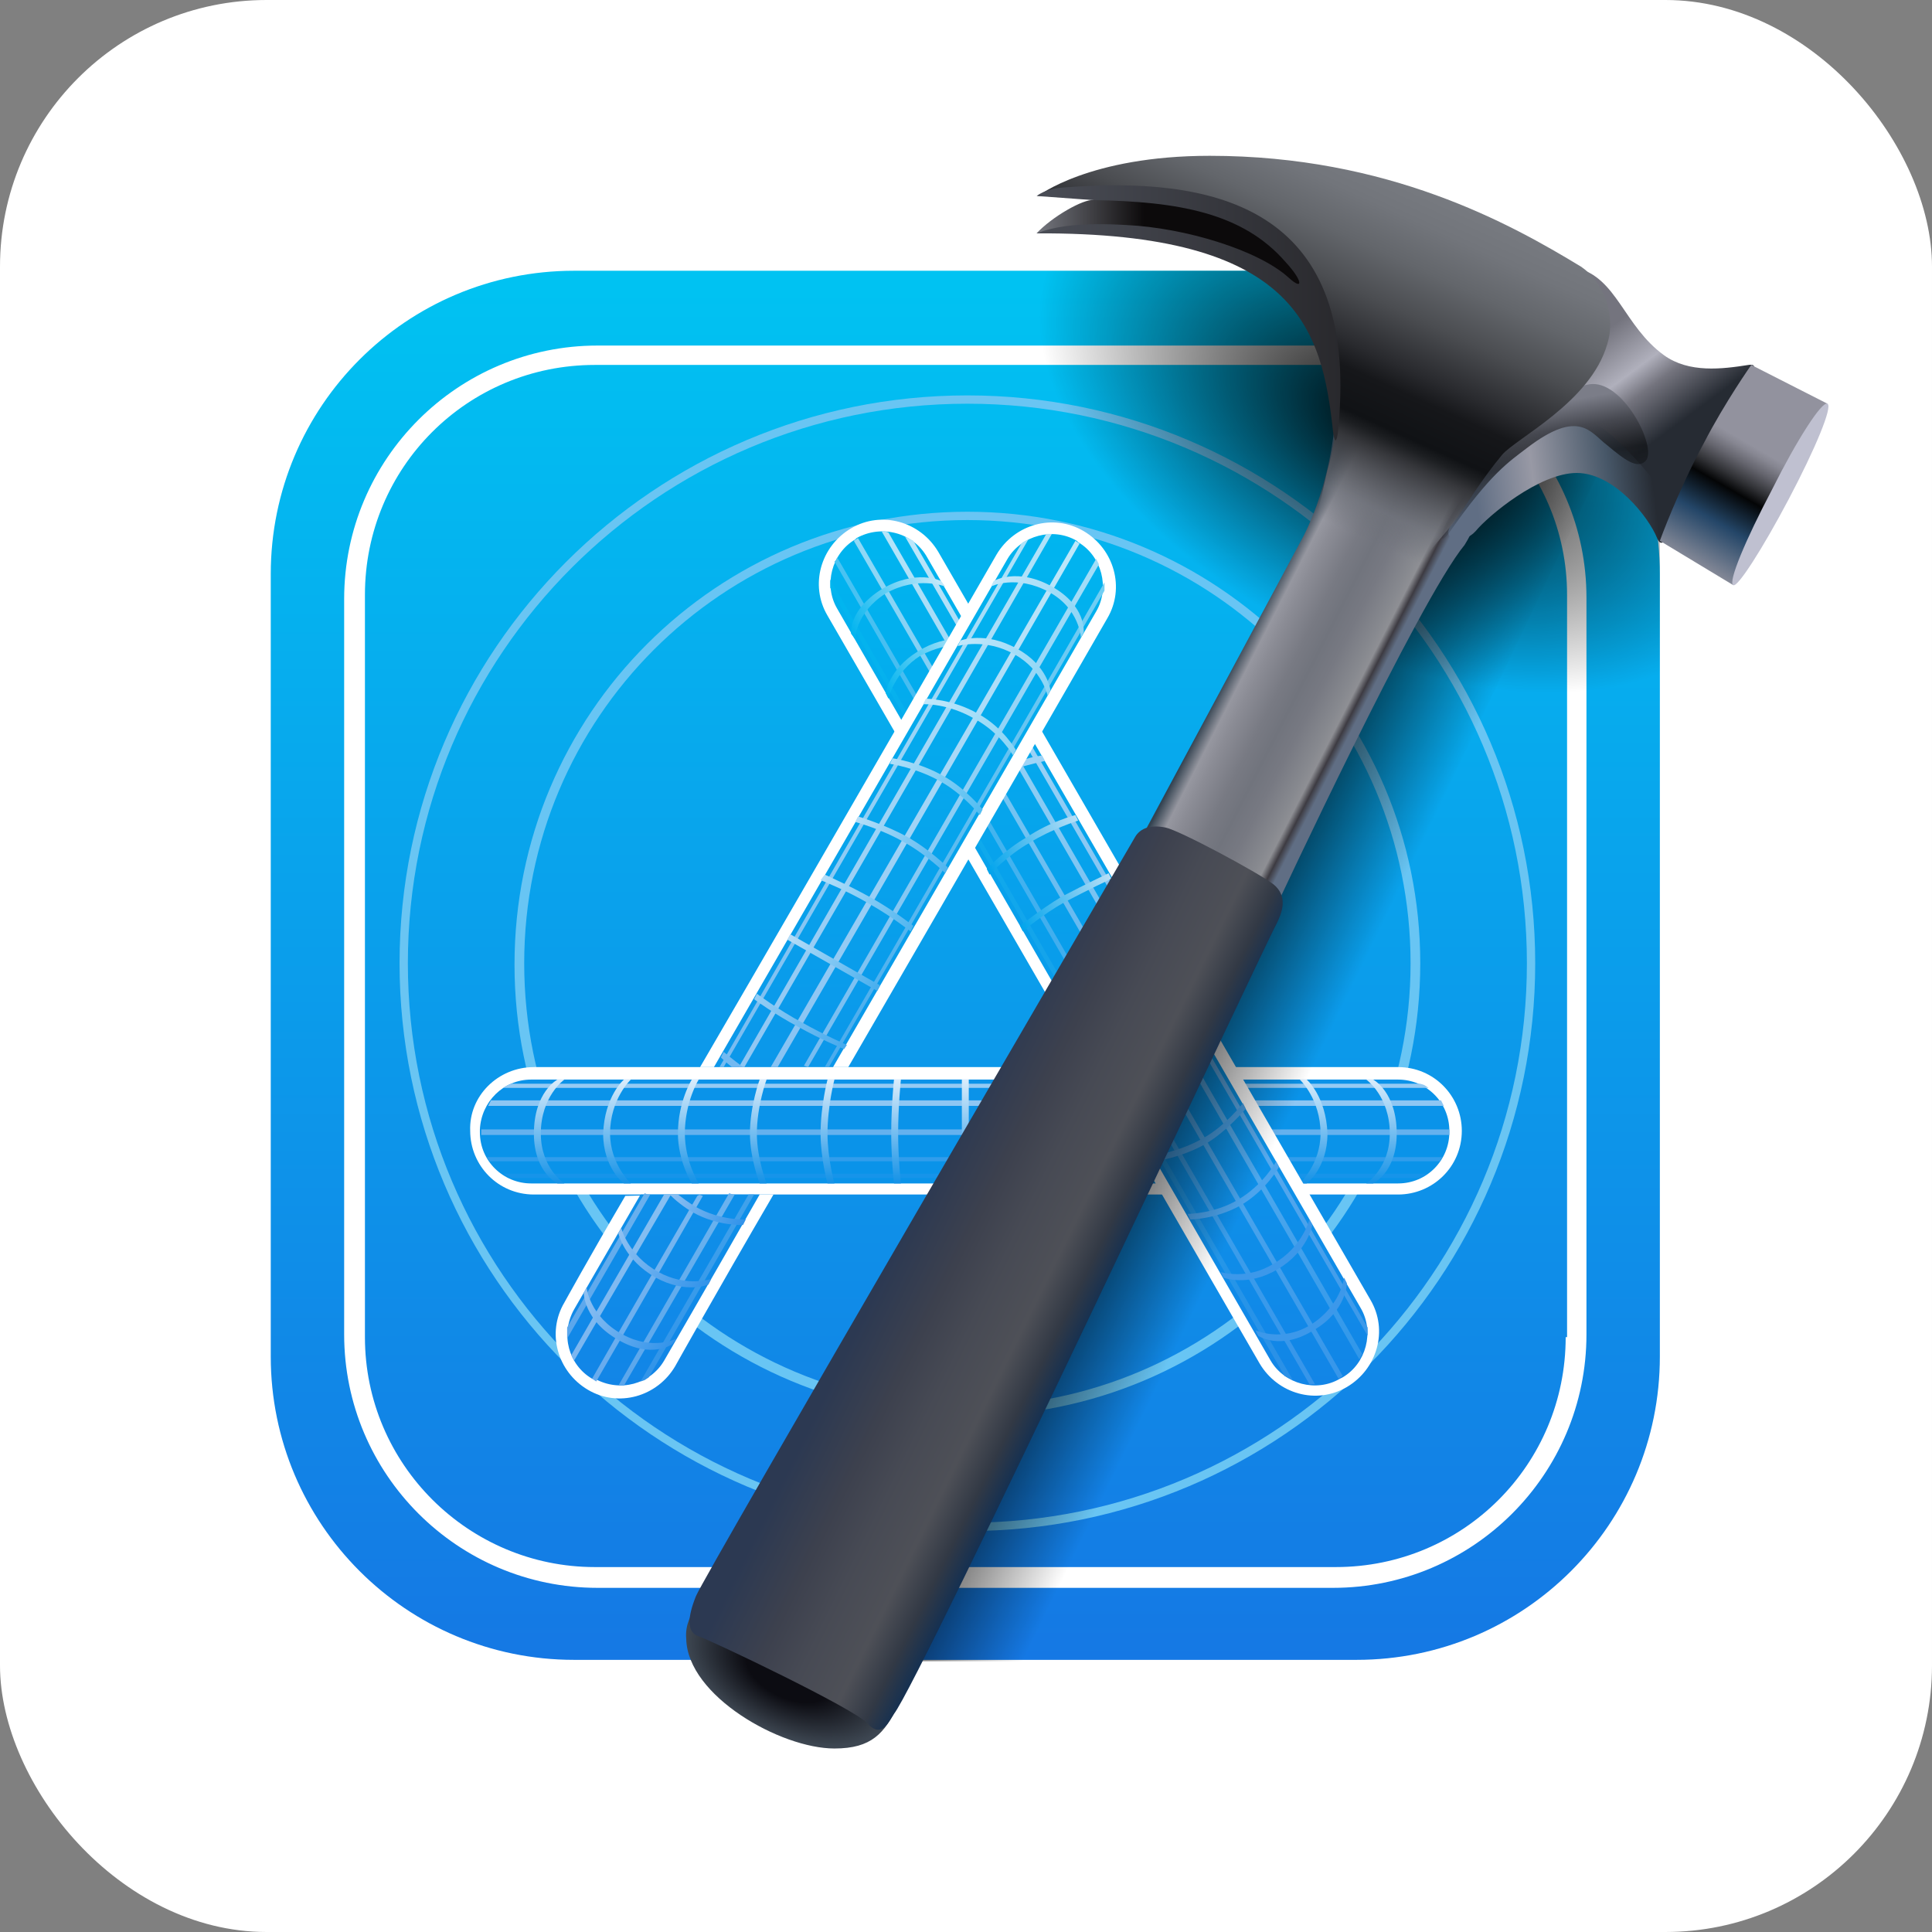 <svg width="558" height="558" viewBox="0 0 558 558" fill="none" xmlns="http://www.w3.org/2000/svg">
<rect x="0" y="0" width="558" height="558" fill="#808080" stroke="none"/>
<rect width="558" height="558" rx="77" fill="white"/>
<path d="M165.8 78.199H391.8C440.2 78.199 479.4 117.399 479.4 165.799V391.799C479.4 440.199 440.2 479.399 391.8 479.399H165.8C117.4 479.399 78.2 440.199 78.2 391.799V165.799C78.2 117.399 117.4 78.199 165.8 78.199Z" fill="url(#paint0_linear_6306_715)"/>
<path d="M385 99.801H172.6C132.2 99.801 99.4 132.601 99.4 173.001V385.401C99.4 425.801 132.2 458.601 172.6 458.601H385C425.4 458.601 458.2 425.801 458.2 385.401V172.601C458.2 132.201 425.4 99.801 385 99.801ZM452.2 386.201C452.2 423.001 422.6 452.601 385.8 452.601H171.8C135.4 452.601 105.4 423.001 105.4 386.201V171.801C105.4 135.001 135 105.401 171.8 105.401H386.2C422.6 105.401 452.6 135.001 452.6 171.801V386.201H452.2Z" fill="white"/>
<path d="M279.4 114.199C189 114.199 115.4 187.799 115.4 278.199C115.4 368.599 189 442.199 279.4 442.199C370.2 442.199 443.4 368.599 443.4 278.199C443.4 187.799 369.8 114.199 279.4 114.199ZM279.4 439.799C190.2 439.799 117.8 367.399 117.8 278.199C117.8 188.999 190.2 116.599 279.4 116.599C368.6 116.599 441 188.999 441 278.199C441 367.399 368.6 439.799 279.4 439.799Z" fill="#69C5F3"/>
<path d="M279.4 147.801C207 147.801 148.6 206.201 148.6 278.601C148.6 351.001 207 409.001 279.4 409.001C351.8 409.001 410.2 350.601 410.2 278.201C410.2 205.801 351.4 147.801 279.4 147.801ZM279.4 406.201C208.6 406.201 151.4 349.001 151.4 278.201C151.4 207.401 208.6 150.201 279.4 150.201C350.2 150.201 407.4 207.401 407.4 278.201C407.4 349.001 349.8 406.201 279.4 406.201Z" fill="#68C5F4"/>
<path d="M154.2 308.199H403.8C414.2 308.199 422.2 316.599 422.2 326.599C422.2 336.999 413.8 344.999 403.8 344.999H154.2C143.8 344.999 135.8 336.599 135.8 326.599C135.4 316.599 143.8 308.199 154.2 308.199Z" fill="white"/>
<path d="M153.4 311.801H403.8C411.8 311.801 418.6 318.201 418.6 326.601V327.001C418.6 335.001 412.2 341.801 403.8 341.801H153.4C145.4 341.801 138.6 335.401 138.6 327.001V326.201C139 318.201 145.4 311.801 153.4 311.801Z" fill="#0A93E9"/>
<path d="M147.4 340.2H410.2L412.2 339H145.4L147.4 340.2Z" fill="#1694EA"/>
<path d="M141.4 335.399H415.8L416.6 334.199H140.6L141.4 335.399Z" fill="#319DEC"/>
<path d="M139 327.799H418.6V326.199H139V327.799Z" fill="#65B1EE"/>
<path d="M141.8 317.801H416.2L416.6 318.601L417 319.401H141L141.4 318.601L141.8 317.801Z" fill="#8EC6F3"/>
<path d="M147.8 313H410.2L411.4 313.4L412.6 314.2H145.4L146.6 313.4L147.8 313Z" fill="#95CAF3"/>
<path d="M396.6 311.801H394.6C394.6 311.801 401.4 316.601 401.4 327.401C401.4 337.401 394.6 341.801 394.6 341.801H396.6C396.6 341.801 403.4 338.601 403.4 327.401C403.4 315.401 396.6 311.801 396.6 311.801Z" fill="url(#paint1_linear_6306_715)"/>
<path d="M377.4 311.801H375.4C375.4 311.801 381.4 317.401 381.4 327.401C381.4 336.201 375.4 341.801 375.4 341.801H377.4C377.4 341.801 383.4 337.401 383.4 327.401C383 316.601 377.4 311.801 377.4 311.801Z" fill="url(#paint2_linear_6306_715)"/>
<path d="M277.8 311.801H279.8V341.801H277.8V311.801Z" fill="url(#paint3_linear_6306_715)"/>
<path d="M258.2 311.801H260.2C260.2 311.801 259.4 319.401 259.4 327.401C259.4 334.601 260.2 341.801 260.2 341.801H258.2C258.2 341.801 257.4 334.601 257.4 327.401C257.4 319.401 258.2 311.801 258.2 311.801Z" fill="url(#paint4_linear_6306_715)"/>
<path d="M239 311.801H241C241 311.801 239 319.401 239 327.401C239 334.601 241 341.801 241 341.801H239C239 341.801 237 334.601 237 327.401C237 319.401 239 311.801 239 311.801Z" fill="url(#paint5_linear_6306_715)"/>
<path d="M219.4 311.801H221.4C221.4 311.801 218.6 319.401 218.6 327.401C218.6 334.601 221.4 341.801 221.4 341.801H219.4C219.4 341.801 216.6 334.601 216.6 327.401C216.6 319.401 219.4 311.801 219.4 311.801Z" fill="url(#paint6_linear_6306_715)"/>
<path d="M199.8 311.801H201.8C201.8 311.801 197.8 318.201 197.8 327.401C197.8 335.401 201.8 341.801 201.8 341.801H199.8C199.8 341.801 195.8 335.401 195.8 327.401C195.8 318.201 199.8 311.801 199.8 311.801Z" fill="url(#paint7_linear_6306_715)"/>
<path d="M180.2 311.801H182.2C182.2 311.801 176.2 317.401 176.2 327.401C176.2 336.201 182.2 341.801 182.2 341.801H180.2C180.2 341.801 174.2 337.401 174.2 327.401C174.6 316.601 180.2 311.801 180.2 311.801Z" fill="url(#paint8_linear_6306_715)"/>
<path d="M161 311.801H163C163 311.801 156.2 316.601 156.2 327.401C156.2 337.401 163 341.801 163 341.801H161C161 341.801 154.2 338.601 154.2 327.401C154.2 315.401 161 311.801 161 311.801Z" fill="url(#paint9_linear_6306_715)"/>
<path d="M271 159.398L395.8 375.398C401 384.198 397.8 395.398 389 400.598C380.2 405.798 369 402.598 363.8 393.798L239 177.798C233.8 168.998 237 157.798 245.8 152.598C254.6 147.398 265.8 150.598 271 159.398Z" fill="white"/>
<path d="M267.8 161L393 377.8C397 384.6 394.6 393.8 387.8 397.8L387 398.2C380.2 402.2 371 399.8 367 393L241.8 175.8C237.8 169 240.2 159.8 247 155.8L247.4 155.4C254.6 151.4 263.8 153.8 267.8 161Z" fill="url(#paint10_linear_6306_715)"/>
<path d="M239.8 169.798L371 397.398L371.8 397.798L372.6 398.198L373.4 398.598L239.8 167.398V169.798Z" fill="url(#paint11_linear_6306_715)"/>
<path d="M241 162.2L378.2 399.8H379.8L241.8 161L241.4 161.8L241 162.2Z" fill="url(#paint12_linear_6306_715)"/>
<path d="M246.6 156.198L386.6 398.198L387.8 397.398L247.8 155.398L246.6 156.198Z" fill="url(#paint13_linear_6306_715)"/>
<path d="M256.6 153.798L393.4 390.998L393 391.798L392.6 392.598L254.6 153.398H255.4L256.6 153.798Z" fill="url(#paint14_linear_6306_715)"/>
<path d="M263.8 156.2L395 383.4V385.8L261.4 155L262.2 155.4L263 155.8L263.8 156.2Z" fill="url(#paint15_linear_6306_715)"/>
<path d="M389 370.599L388.2 368.999C388.2 368.999 387.4 376.999 378.6 382.599C370.2 387.799 362.6 384.199 362.6 384.199L363.4 385.799C363.4 385.799 369.8 390.199 379.4 384.199C389 378.599 389 370.599 389 370.599ZM379 353.799L378.2 352.199C378.2 352.199 376.2 360.199 367.8 364.999C360.2 369.799 352.6 367.399 352.6 367.399L353.4 368.999C353.4 368.999 360.2 371.799 369 366.599C377.8 361.399 379 353.799 379 353.799Z" fill="#3C98EA"/>
<path d="M369.4 336.998L368.6 335.398C368.6 335.398 365 342.198 357.4 346.598C350.6 350.598 343 350.598 343 350.598L343.8 352.198C343.8 352.198 351 352.198 358.2 348.198C365.8 343.798 369.4 336.998 369.4 336.998Z" fill="#4CA4ED"/>
<path d="M359.8 320.202L359 318.602C359 318.602 353.8 325.402 347 329.002C340.6 332.602 333 333.802 333 333.802L333.8 335.402C333.8 335.402 341.4 334.202 347.8 330.602C354.2 327.002 359.8 320.202 359.8 320.202Z" fill="#4DA7EE"/>
<path d="M320.2 252.199L321 253.799C321 253.799 314.2 256.999 307.4 260.599C301 264.199 295.4 268.999 295.4 268.999L294.6 267.399C294.6 267.399 300.6 262.599 306.6 258.999C313.4 255.399 320.2 252.199 320.2 252.199Z" fill="url(#paint16_linear_6306_715)"/>
<path d="M310.6 235.398L311.4 236.998C311.4 236.998 303.8 239.398 297.4 243.398C291 246.998 285.8 252.598 285.8 252.598L285 250.998C285 250.998 290.2 245.398 296.6 241.798C303 237.398 310.6 235.398 310.6 235.398Z" fill="url(#paint17_linear_6306_715)"/>
<path d="M292.6 222.199C297.8 220.599 301.8 219.799 301.8 219.799L301 218.199C301 218.199 297.4 218.599 293.4 220.199C291 220.999 290.6 222.999 292.6 222.199Z" fill="#9DD4F7"/>
<path d="M281.4 185L282.2 186.6C282.2 186.6 274.6 184.6 265.8 189.4C258.2 194.2 256.6 201.8 256.6 201.8L255.8 200.2C255.8 200.2 256.6 193.4 265 188.2C273.8 182.6 281.4 185 281.4 185Z" fill="url(#paint18_linear_6306_715)"/>
<path d="M271.8 167.802L273 169.402C273 169.402 265 166.202 255.8 171.402C247 177.002 247 184.602 247 184.602L245.8 183.002C245.8 183.002 245 176.202 254.6 170.202C264.6 164.202 271.8 167.802 271.8 167.802Z" fill="url(#paint19_linear_6306_715)"/>
<path d="M245 308.199C279.8 248.199 319.8 178.599 319.8 178.599C325 169.799 321.8 158.599 313 153.399C304.2 148.199 293 151.399 287.8 160.199C287.8 160.199 239 244.999 202.2 308.199H245ZM223.4 344.999C206.6 373.799 195 394.599 195 394.599C189.8 403.399 178.6 406.599 169.8 401.399C161 396.199 157.8 384.999 163 376.199C163 376.199 169.8 363.799 180.6 345.399C194.2 344.999 219 344.999 223.4 344.999Z" fill="white"/>
<path d="M240.6 308.199C275.8 247.399 316.6 176.599 316.6 176.599C320.6 169.799 318.2 160.599 311.4 156.599L311 156.199C304.2 152.199 295 154.599 291 161.399C291 161.399 243 244.599 206.2 308.199H240.6ZM219.4 344.999C203.4 372.999 191.8 392.999 191.8 392.999C187.8 399.799 179 402.199 171.8 398.199H171C164.2 394.199 161.8 385.399 165.8 378.199C165.8 378.199 173.4 364.999 185 344.999H219.4Z" fill="url(#paint20_linear_6306_715)"/>
<path d="M239.4 308.199L319 170.599V168.199C319 168.199 275 244.599 238.2 308.199H239.4ZM217.8 344.999L187.4 397.799L186.2 398.599L185 398.999C185 398.999 198.6 375.399 216.2 344.999H217.8Z" fill="url(#paint21_linear_6306_715)"/>
<path d="M233.4 308.198L317.4 162.998L317 162.198L316.6 161.398C316.6 161.398 270.6 240.998 232.2 307.798L233.4 308.198ZM212.2 344.998L180.2 400.198H178.6C178.6 400.198 192.2 376.598 210.6 344.598C211.4 344.998 212.2 344.998 212.2 344.998Z" fill="url(#paint22_linear_6306_715)"/>
<path d="M224.6 308.199C264.2 239.799 311.8 156.999 311.8 156.999L310.6 156.199L222.6 308.199H224.6ZM203 345.399C185.4 376.199 172.2 398.999 172.2 398.999L171 398.199C171 398.199 183.8 375.799 201.4 345.399C202.2 344.999 201.8 344.999 203 345.399Z" fill="url(#paint23_linear_6306_715)"/>
<path d="M215 308.199C254.6 239.799 303.8 154.199 303.8 154.199H302.2C302.2 154.199 253 239.399 213.4 308.199H215ZM191.8 344.999C175.8 372.599 165 391.399 165 391.399L165.4 392.199L165.8 392.999C165.8 392.999 177.4 372.999 193.8 344.999H191.8Z" fill="url(#paint24_linear_6306_715)"/>
<path d="M209 308.201L297 155.801L296.2 156.201L295.4 156.601L295 157.001C295 157.001 246.2 241.401 207.8 308.201H209ZM187.8 345.001C173.8 369.401 163.8 386.601 163.8 386.601V383.401C163.8 383.401 172.6 368.201 186.2 344.601C187 345.001 187 345.001 187.8 345.001Z" fill="url(#paint25_linear_6306_715)"/>
<path d="M287 167.798L286.2 169.398C286.2 169.398 293.4 165.798 303 170.998C311.8 175.798 312.2 184.198 312.2 184.198L313 182.598C313 182.598 313.8 174.998 303.8 169.398C293.8 163.798 287 167.798 287 167.798Z" fill="url(#paint26_linear_6306_715)"/>
<path d="M277.4 184.999L276.6 186.599C276.6 186.599 284.6 184.199 293 188.999C301 193.399 302.6 200.999 302.6 200.999L303.4 199.399C303.4 199.399 302.6 192.199 293.8 187.399C284.6 182.199 277.4 184.999 277.4 184.999Z" fill="url(#paint27_linear_6306_715)"/>
<path d="M267.4 201.801L266.6 203.401C266.6 203.401 273.8 203.001 281.8 207.801C289 211.801 292.6 218.201 292.6 218.201L293.4 216.601C293.4 216.601 289.8 210.201 282.6 206.201C275 201.801 267.4 201.801 267.4 201.801Z" fill="url(#paint28_linear_6306_715)"/>
<path d="M257.8 219L257 220.6C257 220.6 265 221.8 271.8 225.8C278.2 229.4 283 235.4 283 235.4L283.8 233.8C283.8 233.8 279 227.8 272.6 224.2C265.8 220.2 257.8 219 257.8 219Z" fill="url(#paint29_linear_6306_715)"/>
<path d="M247.8 235.801L247 237.401C247 237.401 254.6 239.401 261.4 243.401C267.8 247.001 273 252.201 273 252.201L273.8 250.601C273.8 250.601 268.6 245.401 262.2 241.801C255.8 238.201 247.8 235.801 247.8 235.801Z" fill="url(#paint30_linear_6306_715)"/>
<path d="M238.2 252.602L237 254.202C237 254.202 244.2 257.002 251 261.002C257.4 264.602 263 269.002 263 269.002L263.8 267.402C263.8 267.402 258.2 263.002 251.8 259.402C245.4 255.802 238.2 252.602 238.2 252.602Z" fill="url(#paint31_linear_6306_715)"/>
<path d="M227.4 271.401L228.2 269.801L254.2 284.601L253.4 286.201L227.4 271.401Z" fill="url(#paint32_linear_6306_715)"/>
<path d="M217.8 288.6L218.6 287C218.6 287 225 291.8 231.8 295.4C238.2 299 244.6 301.8 244.6 301.8L243.8 303C243.8 303 237 300.2 230.6 296.6C223.8 293 217.8 288.6 217.8 288.6Z" fill="url(#paint33_linear_6306_715)"/>
<path d="M211.4 308.201C209.4 306.601 208.2 305.401 208.2 305.401L209 303.801C209 303.801 211.4 305.801 214.6 308.201H211.4Z" fill="#73B9F1"/>
<path d="M195.8 345C197.4 346.2 199 347.4 201 348.6C208.2 352.6 215.4 352.2 215.4 352.2L214.6 353.8C214.6 353.8 207.4 354.2 200.2 350.2C197.4 348.6 195 346.6 193.4 345H195.8Z" fill="url(#paint34_linear_6306_715)"/>
<path d="M178.6 356.202L179.4 354.602C179.4 354.602 181.4 362.602 190.2 367.402C198.2 371.802 205.4 369.402 205.4 369.402L204.6 371.002C204.6 371.002 198.2 373.802 189.4 369.002C180.2 363.802 178.6 356.202 178.6 356.202Z" fill="url(#paint35_linear_6306_715)"/>
<path d="M168.6 373.401L169.4 371.801C169.4 371.801 170.2 380.201 179.8 385.401C188.6 390.201 195.4 386.601 195.4 386.601L194.2 388.201C194.2 388.201 188.2 392.601 178.6 387.001C168.6 381.401 168.6 373.401 168.6 373.401Z" fill="url(#paint36_linear_6306_715)"/>
<path d="M298.2 479.801L469.4 120.201L426.2 99.801L247.8 473.801C247.8 473.801 253.4 476.601 260.6 479.801H298.2Z" fill="url(#paint37_linear_6306_715)"/>
<path d="M399.4 78.199L479.4 116.199V230.999C451.8 217.799 267 129.799 267 129.799C267 129.799 279.8 102.999 291.8 78.199H399.4Z" fill="url(#paint38_radial_6306_715)"/>
<path d="M201 463.8C199.8 466.2 197.8 469 198.2 473.4C198.6 489.8 225.4 505 241 505C251.8 505 255.4 500.6 259.4 492.6C263.4 484.6 205.4 454.2 201 463.8Z" fill="url(#paint39_radial_6306_715)"/>
<path d="M385.4 123.398C385.4 123.398 426.6 133.398 429.8 136.198C433 138.998 424.6 154.998 423 157.398C409.8 173.398 368.6 261.798 368.6 261.798L330.6 240.198C330.6 240.198 364.6 176.998 376.6 154.598C384.2 139.398 385.4 123.398 385.4 123.398Z" fill="url(#paint40_linear_6306_715)"/>
<path d="M480.6 102.599C487.8 107.799 497.4 106.599 505 105.399C510.2 104.599 502.2 112.199 493.4 129.799C484.6 147.399 485 148.599 483.8 147.399C482.6 146.199 443 123.799 444.2 121.799C445.8 119.799 452.2 76.199 455.4 77.399C467 80.199 469 94.199 480.6 102.599Z" fill="url(#paint41_linear_6306_715)"/>
<path d="M419 151.799C421.8 147.399 434.6 120.199 455 120.199C464.2 120.199 481.8 143.399 483.4 146.599C484.6 149.399 480.6 160.599 478.6 155.399C476.2 149.399 466.2 136.599 455.4 136.599C444.6 136.599 429.8 148.999 426.2 153.399C422.6 157.399 416.2 156.199 419 151.799Z" fill="url(#paint42_linear_6306_715)"/>
<path d="M418.2 150.199C420.2 146.999 429.4 132.999 433.8 128.599C438.2 124.199 449.4 112.599 459 110.999C468.6 109.399 478.6 128.999 475.4 132.999C473 135.799 469 132.599 464.2 128.599C459.4 124.999 456.2 117.799 441 129.399C435.8 133.399 430.6 136.599 418.6 153.799C415.4 158.199 416.2 153.399 418.2 150.199Z" fill="url(#paint43_linear_6306_715)"/>
<path d="M368.6 267.001C370.2 263.801 372.2 259.001 367.8 255.401C363 251.801 340.6 239.801 336.6 239.001C332.6 238.201 329.4 239.001 327.8 241.801C326.2 244.601 203.4 455.001 201 461.001C198.6 467.001 198.2 471.401 201.8 472.601C205.4 473.801 246.6 493.401 250.6 497.801C254.6 502.201 256.6 497.401 258.2 495.001C265.8 485.401 366.6 270.201 368.6 267.001Z" fill="url(#paint44_linear_6306_715)"/>
<path d="M421 149.4C423 146.6 427.8 138.6 433.8 131.4C437.8 126.6 459.4 116.2 464.2 99.4C467 90.2 462.6 81 456.6 77C436.2 64.6 401 45 349.4 45C314.6 45 299.8 56.6 299.8 56.6H317.4L378.6 80.6L386.2 112.6C386.2 112.6 387 123.4 383.4 135.8C381 145.8 380.2 151.8 376.6 161.8C379.4 163 385.8 158.6 393 160.6C399.4 162.2 403.4 171 407.8 165.8C415.4 155.8 417.8 153.8 421 149.4Z" fill="url(#paint45_linear_6306_715)"/>
<path d="M385 124.602C381.8 95.002 374.6 67.002 299.4 67.402C304.2 62.602 315.8 57.802 315.8 57.802L299.4 56.602C299.4 56.602 301.8 54.602 306.6 54.202C350.6 50.602 389.8 59.802 387 117.002C386.6 126.202 385.8 130.202 385 124.602Z" fill="url(#paint46_linear_6306_715)"/>
<path d="M299.4 67.399C304.6 65.399 311.8 64.199 325.4 64.999C342.2 65.799 363.4 72.199 372.2 80.199C376.6 84.199 376.2 80.999 371.4 75.799C359 61.399 340.2 58.199 315.8 57.799C313 57.399 303.8 62.599 299.4 67.399Z" fill="url(#paint47_linear_6306_715)"/>
<path d="M505.8 105.398L527.8 116.598C527.8 116.598 519.4 127.798 512.6 140.598C505.4 154.198 500.6 168.998 500.6 168.998L479.4 156.198C479.4 156.198 484.6 141.798 492.2 127.798C498.2 116.198 505.8 105.398 505.8 105.398Z" fill="url(#paint48_linear_6306_715)"/>
<path d="M527.8 116.599C529.4 117.399 524.201 129.799 516.601 144.199C509.001 158.599 501.801 169.799 500.601 168.999C499.001 168.199 504.2 155.799 511.8 141.399C519 126.999 526.2 115.799 527.8 116.599Z" fill="#BFC0D0"/>
<defs>
<linearGradient id="paint0_linear_6306_715" x1="278.788" y1="479.659" x2="278.788" y2="78.135" gradientUnits="userSpaceOnUse">
<stop stop-color="#1578E4"/>
<stop offset="1" stop-color="#00C3F2"/>
</linearGradient>
<linearGradient id="paint1_linear_6306_715" x1="399.148" y1="341.665" x2="399.148" y2="311.737" gradientUnits="userSpaceOnUse">
<stop stop-color="#1492E7"/>
<stop offset="1" stop-color="#DBEDFB"/>
</linearGradient>
<linearGradient id="paint2_linear_6306_715" x1="379.168" y1="341.665" x2="379.168" y2="311.737" gradientUnits="userSpaceOnUse">
<stop stop-color="#1492E7"/>
<stop offset="1" stop-color="#DBEDFB"/>
</linearGradient>
<linearGradient id="paint3_linear_6306_715" x1="278.788" y1="341.665" x2="278.788" y2="311.737" gradientUnits="userSpaceOnUse">
<stop stop-color="#1492E7"/>
<stop offset="1" stop-color="#DBEDFB"/>
</linearGradient>
<linearGradient id="paint4_linear_6306_715" x1="258.808" y1="341.665" x2="258.808" y2="311.737" gradientUnits="userSpaceOnUse">
<stop stop-color="#1492E7"/>
<stop offset="1" stop-color="#DBEDFB"/>
</linearGradient>
<linearGradient id="paint5_linear_6306_715" x1="238.832" y1="341.665" x2="238.832" y2="311.737" gradientUnits="userSpaceOnUse">
<stop stop-color="#1492E7"/>
<stop offset="1" stop-color="#DBEDFB"/>
</linearGradient>
<linearGradient id="paint6_linear_6306_715" x1="218.852" y1="341.665" x2="218.852" y2="311.737" gradientUnits="userSpaceOnUse">
<stop stop-color="#1492E7"/>
<stop offset="1" stop-color="#DBEDFB"/>
</linearGradient>
<linearGradient id="paint7_linear_6306_715" x1="198.872" y1="341.665" x2="198.872" y2="311.737" gradientUnits="userSpaceOnUse">
<stop stop-color="#1492E7"/>
<stop offset="1" stop-color="#DBEDFB"/>
</linearGradient>
<linearGradient id="paint8_linear_6306_715" x1="178.408" y1="341.665" x2="178.408" y2="311.737" gradientUnits="userSpaceOnUse">
<stop stop-color="#1492E7"/>
<stop offset="1" stop-color="#DBEDFB"/>
</linearGradient>
<linearGradient id="paint9_linear_6306_715" x1="158.428" y1="341.665" x2="158.428" y2="311.737" gradientUnits="userSpaceOnUse">
<stop stop-color="#1492E7"/>
<stop offset="1" stop-color="#DBEDFB"/>
</linearGradient>
<linearGradient id="paint10_linear_6306_715" x1="317.32" y1="400" x2="317.32" y2="153.568" gradientUnits="userSpaceOnUse">
<stop stop-color="#1285E7"/>
<stop offset="1" stop-color="#00B5EF"/>
</linearGradient>
<linearGradient id="paint11_linear_6306_715" x1="372.856" y1="398.91" x2="239.324" y2="167.622" gradientUnits="userSpaceOnUse">
<stop stop-color="#2B90E7"/>
<stop offset="1" stop-color="#00B6EF"/>
</linearGradient>
<linearGradient id="paint12_linear_6306_715" x1="379.292" y1="400.308" x2="241.332" y2="161.356" gradientUnits="userSpaceOnUse">
<stop stop-color="#3795EA"/>
<stop offset="1" stop-color="#49C4F2"/>
</linearGradient>
<linearGradient id="paint13_linear_6306_715" x1="387.104" y1="397.938" x2="247.288" y2="155.77" gradientUnits="userSpaceOnUse">
<stop stop-color="#3696EA"/>
<stop offset="1" stop-color="#90D9F6"/>
</linearGradient>
<linearGradient id="paint14_linear_6306_715" x1="393.328" y1="392.326" x2="255.26" y2="153.186" gradientUnits="userSpaceOnUse">
<stop stop-color="#3097EA"/>
<stop offset="1" stop-color="#B5E5F9"/>
</linearGradient>
<linearGradient id="paint15_linear_6306_715" x1="395.332" y1="385.744" x2="261.964" y2="154.744" gradientUnits="userSpaceOnUse">
<stop stop-color="#3A98EA"/>
<stop offset="1" stop-color="#BCE7FA"/>
</linearGradient>
<linearGradient id="paint16_linear_6306_715" x1="294.924" y1="267.903" x2="320.828" y2="252.947" gradientUnits="userSpaceOnUse">
<stop stop-color="#00A4EC"/>
<stop offset="1" stop-color="#B9DFF6"/>
</linearGradient>
<linearGradient id="paint17_linear_6306_715" x1="284.948" y1="250.622" x2="310.848" y2="235.666" gradientUnits="userSpaceOnUse">
<stop stop-color="#00A4EC"/>
<stop offset="1" stop-color="#B9DFF6"/>
</linearGradient>
<linearGradient id="paint18_linear_6306_715" x1="254.72" y1="198.276" x2="280.456" y2="183.42" gradientUnits="userSpaceOnUse">
<stop stop-color="#00B4EF"/>
<stop offset="1" stop-color="#C3E9FA"/>
</linearGradient>
<linearGradient id="paint19_linear_6306_715" x1="244.696" y1="180.91" x2="270.6" y2="165.954" gradientUnits="userSpaceOnUse">
<stop stop-color="#00B4EF"/>
<stop offset="1" stop-color="#C3E9FA"/>
</linearGradient>
<linearGradient id="paint20_linear_6306_715" x1="241.264" y1="400.603" x2="241.264" y2="154.175" gradientUnits="userSpaceOnUse">
<stop stop-color="#1285E7"/>
<stop offset="1" stop-color="#00B5EF"/>
</linearGradient>
<linearGradient id="paint21_linear_6306_715" x1="185.724" y1="399.523" x2="319.256" y2="168.243" gradientUnits="userSpaceOnUse">
<stop stop-color="#3194E9"/>
<stop offset="1" stop-color="#71CFF4"/>
</linearGradient>
<linearGradient id="paint22_linear_6306_715" x1="179.252" y1="400.926" x2="317.228" y2="161.942" gradientUnits="userSpaceOnUse">
<stop stop-color="#5AA6EC"/>
<stop offset="1" stop-color="#A2DEF8"/>
</linearGradient>
<linearGradient id="paint23_linear_6306_715" x1="171.472" y1="398.539" x2="311.288" y2="156.371" gradientUnits="userSpaceOnUse">
<stop stop-color="#66ABEE"/>
<stop offset="1" stop-color="#BEE8FA"/>
</linearGradient>
<linearGradient id="paint24_linear_6306_715" x1="165.272" y1="392.927" x2="303.34" y2="153.787" gradientUnits="userSpaceOnUse">
<stop stop-color="#7BB6F0"/>
<stop offset="1" stop-color="#B1E3F9"/>
</linearGradient>
<linearGradient id="paint25_linear_6306_715" x1="163.224" y1="386.489" x2="296.66" y2="155.369" gradientUnits="userSpaceOnUse">
<stop stop-color="#5AA6EC"/>
<stop offset="1" stop-color="#AFE3F9"/>
</linearGradient>
<linearGradient id="paint26_linear_6306_715" x1="288.448" y1="165.754" x2="314.352" y2="180.71" gradientUnits="userSpaceOnUse">
<stop stop-color="#C1E7FA"/>
<stop offset="1" stop-color="#89D4F5"/>
</linearGradient>
<linearGradient id="paint27_linear_6306_715" x1="278.424" y1="183.119" x2="304.328" y2="198.071" gradientUnits="userSpaceOnUse">
<stop stop-color="#C1E7FA"/>
<stop offset="1" stop-color="#89D4F5"/>
</linearGradient>
<linearGradient id="paint28_linear_6306_715" x1="268.092" y1="201.021" x2="293.992" y2="215.973" gradientUnits="userSpaceOnUse">
<stop stop-color="#C1E7FA"/>
<stop offset="1" stop-color="#89D4F5"/>
</linearGradient>
<linearGradient id="paint29_linear_6306_715" x1="258.044" y1="218.42" x2="283.944" y2="233.376" gradientUnits="userSpaceOnUse">
<stop stop-color="#B0DFF8"/>
<stop offset="1" stop-color="#52BDF2"/>
</linearGradient>
<linearGradient id="paint30_linear_6306_715" x1="248" y1="235.817" x2="273.908" y2="250.773" gradientUnits="userSpaceOnUse">
<stop stop-color="#B4DEF8"/>
<stop offset="1" stop-color="#4EB5F0"/>
</linearGradient>
<linearGradient id="paint31_linear_6306_715" x1="237.96" y1="253.214" x2="263.86" y2="268.166" gradientUnits="userSpaceOnUse">
<stop stop-color="#B4DEF8"/>
<stop offset="1" stop-color="#4EB5F0"/>
</linearGradient>
<linearGradient id="paint32_linear_6306_715" x1="227.956" y1="270.545" x2="253.852" y2="285.497" gradientUnits="userSpaceOnUse">
<stop stop-color="#B5DDF8"/>
<stop offset="1" stop-color="#46AEEE"/>
</linearGradient>
<linearGradient id="paint33_linear_6306_715" x1="217.94" y1="287.88" x2="243.844" y2="302.836" gradientUnits="userSpaceOnUse">
<stop stop-color="#96CEF4"/>
<stop offset="1" stop-color="#46AAEE"/>
</linearGradient>
<linearGradient id="paint34_linear_6306_715" x1="193.876" y1="343.54" x2="213.724" y2="355" gradientUnits="userSpaceOnUse">
<stop stop-color="#8FC1F2"/>
<stop offset="1" stop-color="#3193EA"/>
</linearGradient>
<linearGradient id="paint35_linear_6306_715" x1="177.536" y1="357.87" x2="203.44" y2="372.826" gradientUnits="userSpaceOnUse">
<stop stop-color="#8FC1F2"/>
<stop offset="1" stop-color="#3193EA"/>
</linearGradient>
<linearGradient id="paint36_linear_6306_715" x1="167.496" y1="375.253" x2="193.396" y2="390.209" gradientUnits="userSpaceOnUse">
<stop stop-color="#8FC1F2"/>
<stop offset="1" stop-color="#3193EA"/>
</linearGradient>
<linearGradient id="paint37_linear_6306_715" x1="329.888" y1="282.733" x2="379.716" y2="307.033" gradientUnits="userSpaceOnUse">
<stop offset="0.001"/>
<stop offset="1" stop-opacity="0"/>
</linearGradient>
<radialGradient id="paint38_radial_6306_715" cx="0" cy="0" r="1" gradientUnits="userSpaceOnUse" gradientTransform="translate(403.96 123.519) rotate(116.706) scale(64.722 111.993)">
<stop/>
<stop offset="1" stop-opacity="0"/>
</radialGradient>
<radialGradient id="paint39_radial_6306_715" cx="0" cy="0" r="1" gradientUnits="userSpaceOnUse" gradientTransform="translate(227.829 482.83) rotate(26.117) scale(31.604 17.99)">
<stop offset="0.417" stop-color="#0C0C12"/>
<stop offset="1" stop-color="#3D4651"/>
</radialGradient>
<linearGradient id="paint40_linear_6306_715" x1="362.032" y1="179.694" x2="401.088" y2="199.594" gradientUnits="userSpaceOnUse">
<stop stop-color="#344351"/>
<stop offset="0.1" stop-color="#9697A0"/>
<stop offset="0.181" stop-color="#8B8C95"/>
<stop offset="0.351" stop-color="#787A83"/>
<stop offset="0.47" stop-color="#71747D"/>
<stop offset="0.591" stop-color="#777982"/>
<stop offset="0.749" stop-color="#87898F"/>
<stop offset="0.8" stop-color="#8E8F94"/>
<stop offset="0.849" stop-color="#3D3B42"/>
<stop offset="0.9" stop-color="#606E84"/>
</linearGradient>
<linearGradient id="paint41_linear_6306_715" x1="494.536" y1="140.027" x2="450.452" y2="80.455" gradientUnits="userSpaceOnUse">
<stop offset="0.27" stop-color="#262B33"/>
<stop offset="0.45" stop-color="#74747E"/>
<stop offset="0.54" stop-color="#B0B0BC"/>
<stop offset="0.73" stop-color="#74747E"/>
</linearGradient>
<linearGradient id="paint42_linear_6306_715" x1="417.168" y1="144.695" x2="482.26" y2="136.287" gradientUnits="userSpaceOnUse">
<stop offset="0.14" stop-color="#606E84"/>
<stop offset="0.4" stop-color="#9899A5"/>
<stop offset="0.73" stop-color="#475768"/>
<stop offset="0.92" stop-color="#262B33"/>
</linearGradient>
<linearGradient id="paint43_linear_6306_715" x1="447.512" y1="150.231" x2="441.196" y2="114.415" gradientUnits="userSpaceOnUse">
<stop stop-color="#101215" stop-opacity="0.1"/>
<stop offset="0.46" stop-color="#101215" stop-opacity="0.7"/>
<stop offset="0.7" stop-color="#474951"/>
<stop offset="0.91" stop-color="#7B7D88"/>
</linearGradient>
<linearGradient id="paint44_linear_6306_715" x1="255.524" y1="349.885" x2="315.948" y2="379.617" gradientUnits="userSpaceOnUse">
<stop offset="0.115" stop-color="#2C3952"/>
<stop offset="0.374" stop-color="#3D414E"/>
<stop offset="0.55" stop-color="#474A54"/>
<stop offset="0.754" stop-color="#4E5057"/>
<stop offset="0.892" stop-color="#323945"/>
<stop offset="1" stop-color="#143052"/>
</linearGradient>
<linearGradient id="paint45_linear_6306_715" x1="349.032" y1="149.716" x2="395.76" y2="47.188" gradientUnits="userSpaceOnUse">
<stop offset="0.118" stop-color="#6D7078" stop-opacity="0"/>
<stop offset="0.2" stop-color="#6D7078" stop-opacity="0.7"/>
<stop offset="0.34" stop-color="#35363A"/>
<stop offset="0.374" stop-color="#1D1F22"/>
<stop offset="0.4" stop-color="#101215"/>
<stop offset="0.5" stop-color="#16171A"/>
<stop offset="0.56" stop-color="#292A2E"/>
<stop offset="0.688" stop-color="#4B4D51"/>
<stop offset="0.807" stop-color="#63666B"/>
<stop offset="0.915" stop-color="#72757B"/>
<stop offset="1" stop-color="#777A80"/>
</linearGradient>
<linearGradient id="paint46_linear_6306_715" x1="299.256" y1="90.35" x2="387.104" y2="90.35" gradientUnits="userSpaceOnUse">
<stop stop-color="#4A4D56"/>
<stop offset="1" stop-color="#29292D"/>
</linearGradient>
<linearGradient id="paint47_linear_6306_715" x1="299.256" y1="69.787" x2="375.216" y2="69.787" gradientUnits="userSpaceOnUse">
<stop stop-color="#767880"/>
<stop offset="0.41" stop-color="#0C0A0B"/>
</linearGradient>
<linearGradient id="paint48_linear_6306_715" x1="488.328" y1="162.022" x2="517.828" y2="110.926" gradientUnits="userSpaceOnUse">
<stop stop-color="#858997"/>
<stop offset="0.23" stop-color="#244668"/>
<stop offset="0.282" stop-color="#1A3249"/>
<stop offset="0.4" stop-color="#040506"/>
<stop offset="0.464" stop-color="#313236"/>
<stop offset="0.546" stop-color="#65656E"/>
<stop offset="0.607" stop-color="#868691"/>
<stop offset="0.64" stop-color="#92929E"/>
</linearGradient>
</defs>
</svg>
